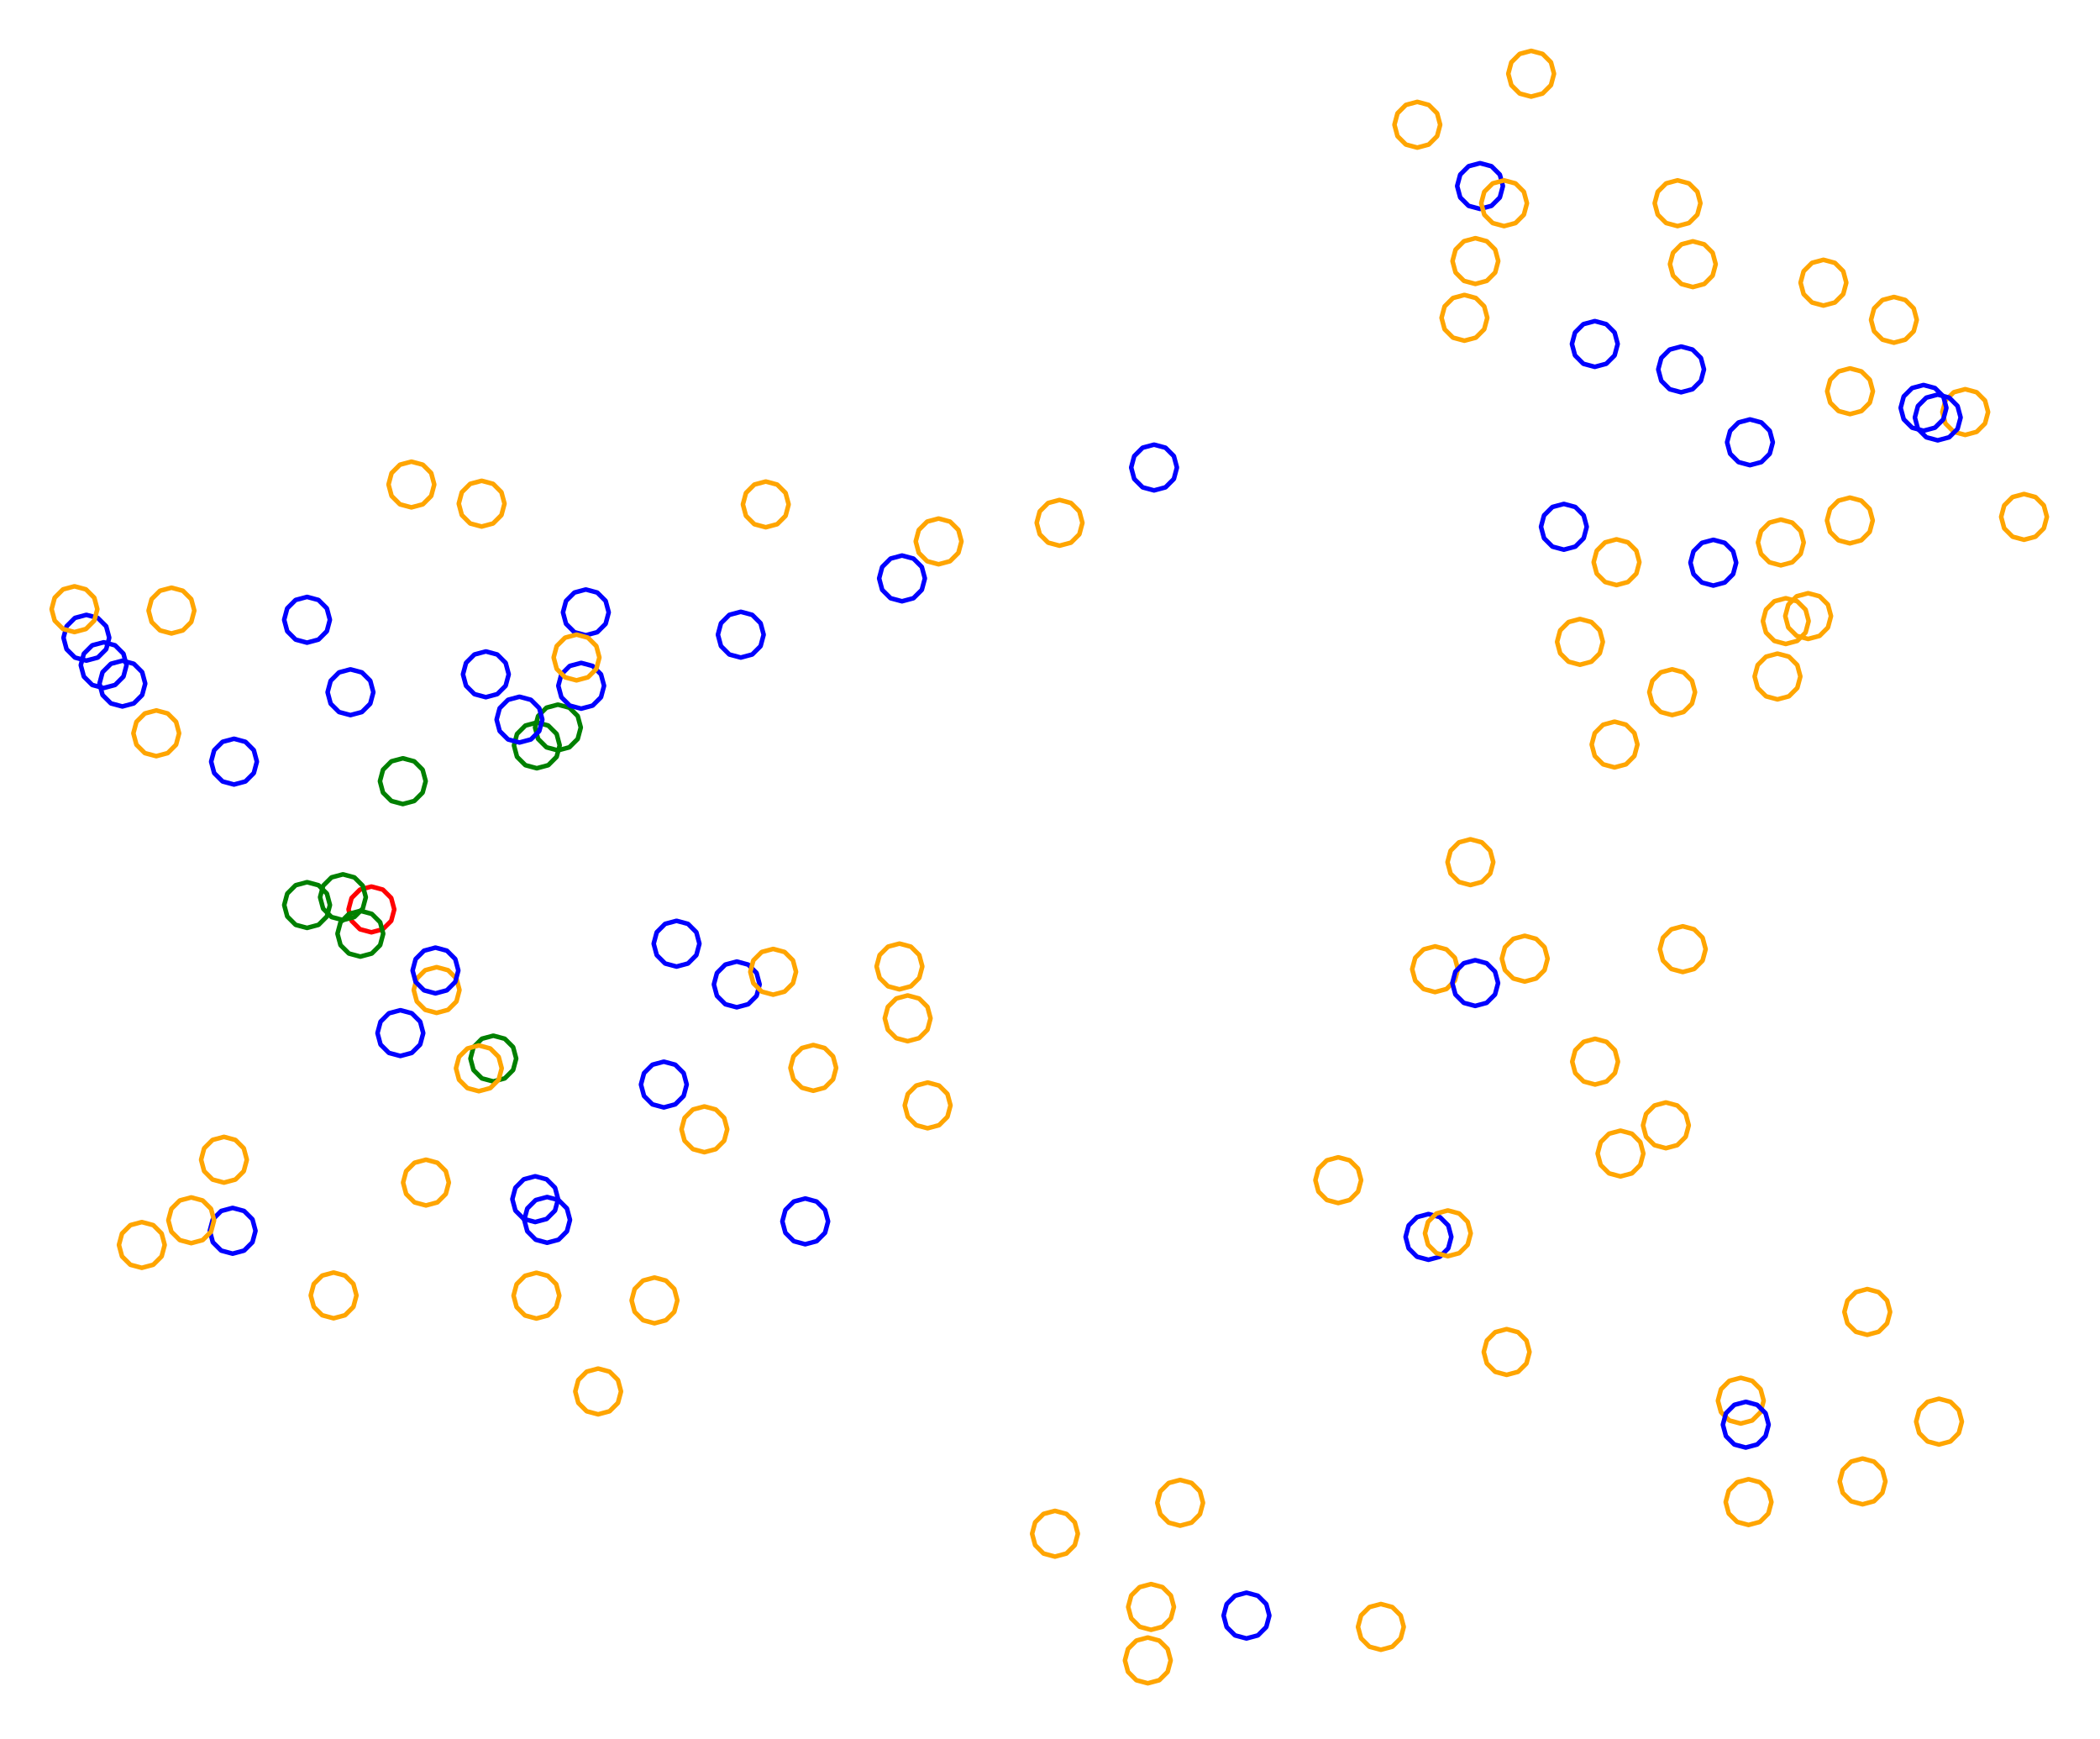 <?xml version="1.0" ?><!DOCTYPE svg  PUBLIC '-//W3C//DTD SVG 1.1//EN'  'http://www.w3.org/Graphics/SVG/1.1/DTD/svg11.dtd'><svg height="380.000" viewBox="-265.000 -188.000 459.000 380.000" width="459.000" xmlns="http://www.w3.org/2000/svg"><line fill="none" stroke="none" stroke-linecap="round" stroke-width="2.0" x1="0.0" x2="0.0" y1="0.0" y2="0.0"/><polygon fill="none" fill-rule="evenodd" points="0.0,0.0 0.0,0.0 0.0,0.0" stroke-linejoin="round"/><polyline fill="none" points="27.503,74.922 30.003,74.252 31.833,72.422 32.503,69.922 31.833,67.422 30.003,65.592 27.503,64.922 25.003,65.592 23.173,67.422 22.503,69.922 23.173,72.422 25.003,74.252 27.503,74.922" stroke="#ffa500" stroke-linecap="round" stroke-linejoin="round"/><polyline fill="none" points="48.657,28.817 51.157,28.147 52.988,26.317 53.657,23.817 52.988,21.317 51.157,19.487 48.657,18.817 46.157,19.487 44.327,21.317 43.657,23.817 44.327,26.317 46.157,28.147 48.657,28.817" stroke="#ffa500" stroke-linecap="round" stroke-linejoin="round"/><polyline fill="none" points="80.337,-42.723 82.837,-43.393 84.667,-45.223 85.337,-47.723 84.667,-50.223 82.837,-52.053 80.337,-52.723 77.837,-52.053 76.007,-50.223 75.337,-47.723 76.007,-45.223 77.837,-43.393 80.337,-42.723" stroke="#ffa500" stroke-linecap="round" stroke-linejoin="round"/><polyline fill="none" points="-97.625,-72.767 -95.125,-73.437 -93.295,-75.267 -92.625,-77.767 -93.295,-80.267 -95.125,-82.097 -97.625,-82.767 -100.125,-82.097 -101.955,-80.267 -102.625,-77.767 -101.955,-75.267 -100.125,-73.437 -97.625,-72.767" stroke="#ffa500" stroke-linecap="round" stroke-linejoin="round"/><polyline fill="none" points="-117.126,23.24 -114.626,22.57 -112.796,20.74 -112.126,18.24 -112.796,15.74 -114.626,13.91 -117.126,13.24 -119.626,13.91 -121.456,15.74 -122.126,18.24 -121.456,20.74 -119.626,22.57 -117.126,23.24" stroke="#00f" stroke-linecap="round" stroke-linejoin="round"/><polyline fill="none" points="-242.345,-37.635 -239.845,-38.305 -238.015,-40.135 -237.345,-42.635 -238.015,-45.135 -239.845,-46.966 -242.345,-47.635 -244.845,-46.966 -246.675,-45.135 -247.345,-42.635 -246.675,-40.135 -244.845,-38.305 -242.345,-37.635" stroke="#00f" stroke-linecap="round" stroke-linejoin="round"/><polyline fill="none" points="164.541,-92.949 167.041,-93.619 168.871,-95.449 169.541,-97.949 168.871,-100.449 167.041,-102.279 164.541,-102.949 162.041,-102.279 160.211,-100.449 159.541,-97.949 160.211,-95.449 162.041,-93.619 164.541,-92.949" stroke="#ffa500" stroke-linecap="round" stroke-linejoin="round"/><polyline fill="none" points="69.665,-166.889 72.165,-167.559 73.996,-169.389 74.665,-171.889 73.996,-174.389 72.165,-176.219 69.665,-176.889 67.165,-176.219 65.335,-174.389 64.665,-171.889 65.335,-169.389 67.165,-167.559 69.665,-166.889" stroke="#ffa500" stroke-linecap="round" stroke-linejoin="round"/><polyline fill="none" points="-246.122,-43.625 -243.622,-44.295 -241.792,-46.125 -241.122,-48.625 -241.792,-51.125 -243.622,-52.956 -246.122,-53.625 -248.622,-52.956 -250.452,-51.125 -251.122,-48.625 -250.452,-46.125 -248.622,-44.295 -246.122,-43.625" stroke="#00f" stroke-linecap="round" stroke-linejoin="round"/><polyline fill="none" points="-148.017,79.067 -145.517,78.397 -143.687,76.567 -143.017,74.067 -143.687,71.567 -145.517,69.737 -148.017,69.067 -150.517,69.737 -152.347,71.567 -153.017,74.067 -152.347,76.567 -150.517,78.397 -148.017,79.067" stroke="#00f" stroke-linecap="round" stroke-linejoin="round"/><polyline fill="none" points="117.184,145.273 119.684,144.603 121.514,142.773 122.184,140.273 121.514,137.773 119.684,135.943 117.184,135.273 114.684,135.943 112.854,137.773 112.184,140.273 112.854,142.773 114.684,144.603 117.184,145.273" stroke="#ffa500" stroke-linecap="round" stroke-linejoin="round"/><polyline fill="none" points="99.115,62.934 101.615,62.265 103.445,60.434 104.115,57.934 103.445,55.434 101.615,53.604 99.115,52.934 96.615,53.604 94.785,55.434 94.115,57.934 94.785,60.434 96.615,62.265 99.115,62.934" stroke="#ffa500" stroke-linecap="round" stroke-linejoin="round"/><polyline fill="none" points="133.551,-121.222 136.051,-121.892 137.881,-123.722 138.551,-126.222 137.881,-128.722 136.051,-130.552 133.551,-131.222 131.051,-130.552 129.221,-128.722 128.551,-126.222 129.221,-123.722 131.051,-121.892 133.551,-121.222" stroke="#ffa500" stroke-linecap="round" stroke-linejoin="round"/><polyline fill="none" points="-67.848,-56.592 -65.348,-57.262 -63.518,-59.092 -62.848,-61.592 -63.518,-64.092 -65.348,-65.923 -67.848,-66.592 -70.348,-65.923 -72.178,-64.092 -72.848,-61.592 -72.178,-59.092 -70.348,-57.262 -67.848,-56.592" stroke="#00f" stroke-linecap="round" stroke-linejoin="round"/><polyline fill="none" points="-14.122,179.874 -11.622,179.205 -9.792,177.374 -9.122,174.874 -9.792,172.374 -11.622,170.544 -14.122,169.874 -16.622,170.544 -18.452,172.374 -19.122,174.874 -18.452,177.374 -16.622,179.205 -14.122,179.874" stroke="#ffa500" stroke-linecap="round" stroke-linejoin="round"/><polyline fill="none" points="139.325,-69.252 141.825,-69.922 143.655,-71.752 144.325,-74.252 143.655,-76.752 141.825,-78.582 139.325,-79.252 136.825,-78.582 134.995,-76.752 134.325,-74.252 134.995,-71.752 136.825,-69.922 139.325,-69.252" stroke="#ffa500" stroke-linecap="round" stroke-linejoin="round"/><polyline fill="none" points="-176.957,-12.279 -174.457,-12.948 -172.627,-14.779 -171.957,-17.279 -172.627,-19.779 -174.457,-21.609 -176.957,-22.279 -179.457,-21.609 -181.287,-19.779 -181.957,-17.279 -181.287,-14.779 -179.457,-12.948 -176.957,-12.279" stroke="#008000" stroke-linecap="round" stroke-linejoin="round"/><polyline fill="none" points="56.386,5.421 58.886,4.751 60.716,2.921 61.386,0.421 60.716,-2.079 58.886,-3.909 56.386,-4.579 53.886,-3.909 52.056,-2.079 51.386,0.421 52.056,2.921 53.886,4.751 56.386,5.421" stroke="#ffa500" stroke-linecap="round" stroke-linejoin="round"/><polyline fill="none" points="-197.891,-47.549 -195.391,-48.219 -193.561,-50.049 -192.891,-52.549 -193.561,-55.049 -195.391,-56.879 -197.891,-57.549 -200.391,-56.879 -202.221,-55.049 -202.891,-52.549 -202.221,-50.049 -200.391,-48.219 -197.891,-47.549" stroke="#00f" stroke-linecap="round" stroke-linejoin="round"/><polyline fill="none" points="58.493,-142.342 60.993,-143.012 62.823,-144.842 63.493,-147.342 62.823,-149.842 60.993,-151.672 58.493,-152.342 55.993,-151.672 54.162,-149.842 53.493,-147.342 54.162,-144.842 55.993,-143.012 58.493,-142.342" stroke="#00f" stroke-linecap="round" stroke-linejoin="round"/><polyline fill="none" points="123.507,-35.156 126.007,-35.826 127.837,-37.656 128.507,-40.156 127.837,-42.656 126.007,-44.487 123.507,-45.156 121.007,-44.487 119.177,-42.656 118.507,-40.156 119.177,-37.656 121.007,-35.826 123.507,-35.156" stroke="#ffa500" stroke-linecap="round" stroke-linejoin="round"/><polyline fill="none" points="-62.248,58.577 -59.748,57.907 -57.918,56.077 -57.248,53.577 -57.918,51.077 -59.748,49.247 -62.248,48.577 -64.748,49.247 -66.578,51.077 -67.248,53.577 -66.578,56.077 -64.748,57.907 -62.248,58.577" stroke="#ffa500" stroke-linecap="round" stroke-linejoin="round"/><polyline fill="none" points="105.004,-125.266 107.504,-125.936 109.334,-127.766 110.004,-130.266 109.334,-132.766 107.504,-134.596 105.004,-135.266 102.504,-134.596 100.674,-132.766 100.004,-130.266 100.674,-127.766 102.504,-125.936 105.004,-125.266" stroke="#ffa500" stroke-linecap="round" stroke-linejoin="round"/><polyline fill="none" points="-89.001,83.926 -86.501,83.256 -84.671,81.426 -84.001,78.926 -84.671,76.426 -86.501,74.596 -89.001,73.926 -91.501,74.596 -93.331,76.426 -94.001,78.926 -93.331,81.426 -91.501,83.256 -89.001,83.926" stroke="#00f" stroke-linecap="round" stroke-linejoin="round"/><polyline fill="none" points="109.482,-60.026 111.982,-60.695 113.813,-62.526 114.482,-65.026 113.813,-67.526 111.982,-69.356 109.482,-70.026 106.982,-69.356 105.152,-67.526 104.482,-65.026 105.152,-62.526 106.982,-60.695 109.482,-60.026" stroke="#00f" stroke-linecap="round" stroke-linejoin="round"/><polyline fill="none" points="158.535,-91.764 161.035,-92.434 162.865,-94.264 163.535,-96.764 162.865,-99.264 161.035,-101.094 158.535,-101.764 156.035,-101.094 154.205,-99.264 153.535,-96.764 154.205,-94.264 156.035,-92.434 158.535,-91.764" stroke="#00f" stroke-linecap="round" stroke-linejoin="round"/><polyline fill="none" points="89.191,69.1 91.691,68.43 93.521,66.6 94.191,64.1 93.521,61.6 91.691,59.77 89.191,59.1 86.691,59.77 84.861,61.6 84.191,64.1 84.861,66.6 86.691,68.43 89.191,69.1" stroke="#ffa500" stroke-linecap="round" stroke-linejoin="round"/><polyline fill="none" points="102.804,24.432 105.304,23.762 107.134,21.932 107.804,19.432 107.134,16.932 105.304,15.102 102.804,14.432 100.304,15.102 98.474,16.932 97.804,19.432 98.474,21.932 100.304,23.762 102.804,24.432" stroke="#ffa500" stroke-linecap="round" stroke-linejoin="round"/><polyline fill="none" points="-33.412,-68.739 -30.912,-69.409 -29.082,-71.239 -28.412,-73.739 -29.082,-76.239 -30.912,-78.069 -33.412,-78.739 -35.912,-78.069 -37.743,-76.239 -38.412,-73.739 -37.743,-71.239 -35.912,-69.409 -33.412,-68.739" stroke="#ffa500" stroke-linecap="round" stroke-linejoin="round"/><polyline fill="none" points="-66.612,39.55 -64.112,38.88 -62.282,37.05 -61.612,34.55 -62.282,32.05 -64.112,30.22 -66.612,29.55 -69.112,30.22 -70.942,32.05 -71.612,34.55 -70.942,37.05 -69.112,38.88 -66.612,39.55" stroke="#ffa500" stroke-linecap="round" stroke-linejoin="round"/><polyline fill="none" points="-169.567,33.365 -167.067,32.695 -165.237,30.865 -164.567,28.365 -165.237,25.865 -167.067,24.035 -169.567,23.365 -172.067,24.035 -173.897,25.865 -174.567,28.365 -173.897,30.865 -172.067,32.695 -169.567,33.365" stroke="#ffa500" stroke-linecap="round" stroke-linejoin="round"/><polyline fill="none" points="-12.757,-80.825 -10.257,-81.495 -8.427,-83.325 -7.757,-85.825 -8.427,-88.325 -10.257,-90.155 -12.757,-90.825 -15.257,-90.155 -17.087,-88.325 -17.757,-85.825 -17.087,-83.325 -15.257,-81.495 -12.757,-80.825" stroke="#00f" stroke-linecap="round" stroke-linejoin="round"/><polyline fill="none" points="-230.847,-22.744 -228.347,-23.414 -226.517,-25.244 -225.847,-27.744 -226.517,-30.244 -228.347,-32.074 -230.847,-32.744 -233.347,-32.074 -235.178,-30.244 -235.847,-27.744 -235.178,-25.244 -233.347,-23.414 -230.847,-22.744" stroke="#ffa500" stroke-linecap="round" stroke-linejoin="round"/><polyline fill="none" points="-192.084,100.106 -189.584,99.436 -187.754,97.606 -187.084,95.106 -187.754,92.606 -189.584,90.776 -192.084,90.106 -194.584,90.776 -196.414,92.606 -197.084,95.106 -196.414,97.606 -194.584,99.436 -192.084,100.106" stroke="#ffa500" stroke-linecap="round" stroke-linejoin="round"/><polyline fill="none" points="158.811,127.691 161.311,127.021 163.141,125.191 163.811,122.691 163.141,120.191 161.311,118.361 158.811,117.691 156.311,118.361 154.481,120.191 153.811,122.691 154.481,125.191 156.311,127.021 158.811,127.691" stroke="#ffa500" stroke-linecap="round" stroke-linejoin="round"/><polyline fill="none" points="-183.821,15.753 -181.321,15.083 -179.491,13.253 -178.821,10.753 -179.491,8.253 -181.321,6.423 -183.821,5.753 -186.321,6.423 -188.152,8.253 -188.821,10.753 -188.152,13.253 -186.321,15.083 -183.821,15.753" stroke="#f00" stroke-linecap="round" stroke-linejoin="round"/><polyline fill="none" points="101.665,-138.59 104.165,-139.26 105.996,-141.09 106.665,-143.59 105.996,-146.09 104.165,-147.92 101.665,-148.59 99.165,-147.92 97.335,-146.09 96.665,-143.59 97.335,-141.09 99.165,-139.26 101.665,-138.59" stroke="#ffa500" stroke-linecap="round" stroke-linejoin="round"/><polyline fill="none" points="139.361,-97.497 141.861,-98.167 143.691,-99.997 144.361,-102.497 143.691,-104.997 141.861,-106.827 139.361,-107.497 136.861,-106.827 135.031,-104.997 134.361,-102.497 135.031,-99.997 136.861,-98.167 139.361,-97.497" stroke="#ffa500" stroke-linecap="round" stroke-linejoin="round"/><polyline fill="none" points="177.393,-70.037 179.893,-70.707 181.723,-72.537 182.393,-75.037 181.723,-77.537 179.893,-79.368 177.393,-80.037 174.893,-79.368 173.063,-77.537 172.393,-75.037 173.063,-72.537 174.893,-70.707 177.393,-70.037" stroke="#ffa500" stroke-linecap="round" stroke-linejoin="round"/><polyline fill="none" points="-169.821,29.097 -167.321,28.427 -165.491,26.597 -164.821,24.097 -165.491,21.597 -167.321,19.767 -169.821,19.097 -172.321,19.767 -174.151,21.597 -174.821,24.097 -174.151,26.597 -172.321,28.427 -169.821,29.097" stroke="#00f" stroke-linecap="round" stroke-linejoin="round"/><polyline fill="none" points="57.475,-125.948 59.975,-126.618 61.805,-128.448 62.475,-130.948 61.805,-133.448 59.975,-135.278 57.475,-135.948 54.975,-135.278 53.145,-133.448 52.475,-130.948 53.145,-128.448 54.975,-126.618 57.475,-125.948" stroke="#ffa500" stroke-linecap="round" stroke-linejoin="round"/><polyline fill="none" points="125.318,-47.262 127.818,-47.932 129.648,-49.762 130.318,-52.262 129.648,-54.762 127.818,-56.592 125.318,-57.262 122.818,-56.592 120.988,-54.762 120.318,-52.262 120.988,-49.762 122.818,-47.932 125.318,-47.262" stroke="#ffa500" stroke-linecap="round" stroke-linejoin="round"/><polyline fill="none" points="143.128,103.723 145.628,103.054 147.459,101.223 148.128,98.723 147.459,96.223 145.628,94.393 143.128,93.723 140.628,94.393 138.798,96.223 138.128,98.723 138.798,101.223 140.628,103.054 143.128,103.723" stroke="#ffa500" stroke-linecap="round" stroke-linejoin="round"/><polyline fill="none" points="36.819,172.552 39.319,171.882 41.149,170.052 41.819,167.552 41.149,165.052 39.319,163.222 36.819,162.552 34.319,163.222 32.489,165.052 31.819,167.552 32.489,170.052 34.319,171.882 36.819,172.552" stroke="#ffa500" stroke-linecap="round" stroke-linejoin="round"/><polyline fill="none" points="-136.953,-49.169 -134.453,-49.839 -132.623,-51.669 -131.953,-54.169 -132.623,-56.669 -134.453,-58.499 -136.953,-59.169 -139.453,-58.499 -141.283,-56.669 -141.953,-54.169 -141.283,-51.669 -139.453,-49.839 -136.953,-49.169" stroke="#00f" stroke-linecap="round" stroke-linejoin="round"/><polyline fill="none" points="-214.151,85.984 -211.651,85.314 -209.82,83.484 -209.151,80.984 -209.82,78.484 -211.651,76.654 -214.151,75.984 -216.651,76.654 -218.481,78.484 -219.151,80.984 -218.481,83.484 -216.651,85.314 -214.151,85.984" stroke="#00f" stroke-linecap="round" stroke-linejoin="round"/><polyline fill="none" points="142.101,140.76 144.601,140.09 146.431,138.26 147.101,135.76 146.431,133.26 144.601,131.43 142.101,130.76 139.601,131.43 137.771,133.26 137.101,135.76 137.771,138.26 139.601,140.09 142.101,140.76" stroke="#ffa500" stroke-linecap="round" stroke-linejoin="round"/><polyline fill="none" points="-171.896,75.444 -169.396,74.774 -167.566,72.944 -166.896,70.444 -167.566,67.944 -169.396,66.114 -171.896,65.444 -174.396,66.114 -176.226,67.944 -176.896,70.444 -176.226,72.944 -174.396,74.774 -171.896,75.444" stroke="#ffa500" stroke-linecap="round" stroke-linejoin="round"/><polyline fill="none" points="-103.086,-44.296 -100.586,-44.965 -98.756,-46.796 -98.086,-49.296 -98.756,-51.796 -100.586,-53.626 -103.086,-54.296 -105.586,-53.626 -107.416,-51.796 -108.086,-49.296 -107.416,-46.796 -105.586,-44.965 -103.086,-44.296" stroke="#00f" stroke-linecap="round" stroke-linejoin="round"/><polyline fill="none" points="130.204,-48.359 132.704,-49.028 134.535,-50.859 135.204,-53.359 134.535,-55.859 132.704,-57.689 130.204,-58.359 127.704,-57.689 125.874,-55.859 125.204,-53.359 125.874,-50.859 127.704,-49.028 130.204,-48.359" stroke="#ffa500" stroke-linecap="round" stroke-linejoin="round"/><polyline fill="none" points="57.438,31.842 59.938,31.172 61.768,29.342 62.438,26.842 61.768,24.342 59.938,22.512 57.438,21.842 54.938,22.512 53.108,24.342 52.438,26.842 53.108,29.342 54.938,31.172 57.438,31.842" stroke="#00f" stroke-linecap="round" stroke-linejoin="round"/><polyline fill="none" points="64.309,112.473 66.809,111.803 68.639,109.973 69.309,107.473 68.639,104.973 66.809,103.142 64.309,102.473 61.809,103.142 59.979,104.973 59.309,107.473 59.979,109.973 61.809,111.803 64.309,112.473" stroke="#ffa500" stroke-linecap="round" stroke-linejoin="round"/><polyline fill="none" points="-175.081,-77.112 -172.581,-77.782 -170.751,-79.612 -170.081,-82.112 -170.751,-84.612 -172.581,-86.442 -175.081,-87.112 -177.581,-86.442 -179.411,-84.612 -180.081,-82.112 -179.411,-79.612 -177.581,-77.782 -175.081,-77.112" stroke="#ffa500" stroke-linecap="round" stroke-linejoin="round"/><polyline fill="none" points="-59.851,-64.677 -57.351,-65.347 -55.52,-67.177 -54.851,-69.677 -55.52,-72.177 -57.351,-74.007 -59.851,-74.677 -62.351,-74.007 -64.181,-72.177 -64.851,-69.677 -64.181,-67.177 -62.351,-65.347 -59.851,-64.677" stroke="#ffa500" stroke-linecap="round" stroke-linejoin="round"/><polyline fill="none" points="-111.045,63.81 -108.545,63.14 -106.715,61.31 -106.045,58.81 -106.715,56.31 -108.545,54.479 -111.045,53.81 -113.545,54.479 -115.375,56.31 -116.045,58.81 -115.375,61.31 -113.545,63.14 -111.045,63.81" stroke="#ffa500" stroke-linecap="round" stroke-linejoin="round"/><polyline fill="none" points="47.219,87.322 49.719,86.652 51.549,84.822 52.219,82.322 51.549,79.822 49.719,77.992 47.219,77.322 44.719,77.992 42.889,79.822 42.219,82.322 42.889,84.822 44.719,86.652 47.219,87.322" stroke="#00f" stroke-linecap="round" stroke-linejoin="round"/><polyline fill="none" points="-34.414,152.189 -31.914,151.519 -30.084,149.689 -29.414,147.189 -30.084,144.689 -31.914,142.859 -34.414,142.189 -36.914,142.859 -38.744,144.689 -39.414,147.189 -38.744,149.689 -36.914,151.519 -34.414,152.189" stroke="#ffa500" stroke-linecap="round" stroke-linejoin="round"/><polyline fill="none" points="-103.966,32.142 -101.466,31.472 -99.636,29.642 -98.966,27.142 -99.636,24.642 -101.466,22.811 -103.966,22.142 -106.466,22.811 -108.296,24.642 -108.966,27.142 -108.296,29.642 -106.466,31.472 -103.966,32.142" stroke="#00f" stroke-linecap="round" stroke-linejoin="round"/><polyline fill="none" points="-147.753,100.158 -145.253,99.488 -143.423,97.658 -142.753,95.158 -143.423,92.658 -145.253,90.828 -147.753,90.158 -150.253,90.828 -152.083,92.658 -152.753,95.158 -152.083,97.658 -150.253,99.488 -147.753,100.158" stroke="#ffa500" stroke-linecap="round" stroke-linejoin="round"/><polyline fill="none" points="68.263,26.514 70.763,25.844 72.593,24.014 73.263,21.514 72.593,19.014 70.763,17.184 68.263,16.514 65.763,17.184 63.932,19.014 63.263,21.514 63.932,24.014 65.763,25.844 68.263,26.514" stroke="#ffa500" stroke-linecap="round" stroke-linejoin="round"/><polyline fill="none" points="-143.056,-24.009 -140.556,-24.679 -138.726,-26.509 -138.056,-29.009 -138.726,-31.509 -140.556,-33.339 -143.056,-34.009 -145.556,-33.339 -147.386,-31.509 -148.056,-29.009 -147.386,-26.509 -145.556,-24.679 -143.056,-24.009" stroke="#008000" stroke-linecap="round" stroke-linejoin="round"/><polyline fill="none" points="-137.97,-33.126 -135.47,-33.796 -133.64,-35.626 -132.97,-38.126 -133.64,-40.626 -135.47,-42.457 -137.97,-43.126 -140.47,-42.457 -142.3,-40.626 -142.97,-38.126 -142.3,-35.626 -140.47,-33.796 -137.97,-33.126" stroke="#00f" stroke-linecap="round" stroke-linejoin="round"/><polyline fill="none" points="7.442,170.076 9.942,169.407 11.772,167.576 12.442,165.076 11.772,162.576 9.942,160.746 7.442,160.076 4.942,160.746 3.112,162.576 2.442,165.076 3.112,167.576 4.942,169.407 7.442,170.076" stroke="#00f" stroke-linecap="round" stroke-linejoin="round"/><polyline fill="none" points="-177.493,42.778 -174.993,42.108 -173.163,40.278 -172.493,37.778 -173.163,35.278 -174.993,33.448 -177.493,32.778 -179.993,33.448 -181.823,35.278 -182.493,37.778 -181.823,40.278 -179.993,42.108 -177.493,42.778" stroke="#00f" stroke-linecap="round" stroke-linejoin="round"/><polyline fill="none" points="115.485,123.112 117.985,122.442 119.815,120.612 120.485,118.112 119.815,115.612 117.985,113.782 115.485,113.112 112.985,113.782 111.155,115.612 110.485,118.112 111.155,120.612 112.985,122.442 115.485,123.112" stroke="#ffa500" stroke-linecap="round" stroke-linejoin="round"/><polyline fill="none" points="-87.241,50.38 -84.741,49.71 -82.911,47.88 -82.241,45.38 -82.911,42.88 -84.741,41.05 -87.241,40.38 -89.741,41.05 -91.571,42.88 -92.241,45.38 -91.571,47.88 -89.741,49.71 -87.241,50.38" stroke="#ffa500" stroke-linecap="round" stroke-linejoin="round"/><polyline fill="none" points="124.237,-64.446 126.737,-65.116 128.568,-66.946 129.237,-69.446 128.568,-71.946 126.737,-73.776 124.237,-74.446 121.737,-73.776 119.907,-71.946 119.237,-69.446 119.907,-66.946 121.737,-65.116 124.237,-64.446" stroke="#ffa500" stroke-linecap="round" stroke-linejoin="round"/><polyline fill="none" points="-134.264,121.097 -131.764,120.428 -129.934,118.597 -129.264,116.097 -129.934,113.597 -131.764,111.767 -134.264,111.097 -136.764,111.767 -138.595,113.597 -139.264,116.097 -138.595,118.597 -136.764,120.428 -134.264,121.097" stroke="#ffa500" stroke-linecap="round" stroke-linejoin="round"/><polyline fill="none" points="87.898,-20.288 90.398,-20.958 92.228,-22.788 92.898,-25.288 92.228,-27.788 90.398,-29.618 87.898,-30.288 85.398,-29.618 83.568,-27.788 82.898,-25.288 83.568,-22.788 85.398,-20.958 87.898,-20.288" stroke="#ffa500" stroke-linecap="round" stroke-linejoin="round"/><polyline fill="none" points="-197.88,14.792 -195.38,14.122 -193.55,12.292 -192.88,9.792 -193.55,7.292 -195.38,5.462 -197.88,4.792 -200.38,5.462 -202.21,7.292 -202.88,9.792 -202.21,12.292 -200.38,14.122 -197.88,14.792" stroke="#008000" stroke-linecap="round" stroke-linejoin="round"/><polyline fill="none" points="-145.415,83.602 -142.915,82.933 -141.085,81.102 -140.415,78.602 -141.085,76.102 -142.915,74.272 -145.415,73.602 -147.915,74.272 -149.745,76.102 -150.415,78.602 -149.745,81.102 -147.915,82.933 -145.415,83.602" stroke="#00f" stroke-linecap="round" stroke-linejoin="round"/><polyline fill="none" points="-68.407,28.219 -65.907,27.549 -64.077,25.719 -63.407,23.219 -64.077,20.719 -65.907,18.888 -68.407,18.219 -70.907,18.888 -72.737,20.719 -73.407,23.219 -72.737,25.719 -70.907,27.549 -68.407,28.219" stroke="#ffa500" stroke-linecap="round" stroke-linejoin="round"/><polyline fill="none" points="116.572,128.358 119.072,127.688 120.902,125.858 121.572,123.358 120.902,120.858 119.072,119.027 116.572,118.358 114.072,119.027 112.242,120.858 111.572,123.358 112.242,125.858 114.072,127.688 116.572,128.358" stroke="#00f" stroke-linecap="round" stroke-linejoin="round"/><polyline fill="none" points="-248.722,-49.867 -246.222,-50.536 -244.392,-52.367 -243.722,-54.867 -244.392,-57.367 -246.222,-59.197 -248.722,-59.867 -251.222,-59.197 -253.052,-57.367 -253.722,-54.867 -253.052,-52.367 -251.222,-50.536 -248.722,-49.867" stroke="#ffa500" stroke-linecap="round" stroke-linejoin="round"/><polyline fill="none" points="-121.951,101.2 -119.451,100.53 -117.62,98.7 -116.951,96.2 -117.62,93.7 -119.451,91.869 -121.951,91.2 -124.451,91.869 -126.281,93.7 -126.951,96.2 -126.281,98.7 -124.451,100.53 -121.951,101.2" stroke="#ffa500" stroke-linecap="round" stroke-linejoin="round"/><polyline fill="none" points="-234.004,89.078 -231.504,88.408 -229.673,86.578 -229.004,84.078 -229.673,81.578 -231.504,79.748 -234.004,79.078 -236.504,79.748 -238.334,81.578 -239.004,84.078 -238.334,86.578 -236.504,88.408 -234.004,89.078" stroke="#ffa500" stroke-linecap="round" stroke-linejoin="round"/><polyline fill="none" points="-147.666,-20.101 -145.166,-20.771 -143.336,-22.601 -142.666,-25.101 -143.336,-27.601 -145.166,-29.431 -147.666,-30.101 -150.166,-29.431 -151.996,-27.601 -152.666,-25.101 -151.996,-22.601 -150.166,-20.771 -147.666,-20.101" stroke="#008000" stroke-linecap="round" stroke-linejoin="round"/><polyline fill="none" points="-227.529,-49.561 -225.029,-50.231 -223.199,-52.061 -222.529,-54.561 -223.199,-57.061 -225.029,-58.891 -227.529,-59.561 -230.029,-58.891 -231.86,-57.061 -232.529,-54.561 -231.86,-52.061 -230.029,-50.231 -227.529,-49.561" stroke="#ffa500" stroke-linecap="round" stroke-linejoin="round"/><polyline fill="none" points="-158.808,-35.631 -156.308,-36.301 -154.478,-38.131 -153.808,-40.631 -154.478,-43.131 -156.308,-44.962 -158.808,-45.631 -161.308,-44.962 -163.138,-43.131 -163.808,-40.631 -163.138,-38.131 -161.308,-36.301 -158.808,-35.631" stroke="#00f" stroke-linecap="round" stroke-linejoin="round"/><polyline fill="none" points="83.58,-107.826 86.08,-108.496 87.91,-110.326 88.58,-112.826 87.91,-115.326 86.08,-117.156 83.58,-117.826 81.08,-117.156 79.25,-115.326 78.58,-112.826 79.25,-110.326 81.08,-108.496 83.58,-107.826" stroke="#00f" stroke-linecap="round" stroke-linejoin="round"/><polyline fill="none" points="-213.853,-16.548 -211.353,-17.218 -209.523,-19.048 -208.853,-21.548 -209.523,-24.048 -211.353,-25.878 -213.853,-26.548 -216.353,-25.878 -218.183,-24.048 -218.853,-21.548 -218.183,-19.048 -216.353,-17.218 -213.853,-16.548" stroke="#00f" stroke-linecap="round" stroke-linejoin="round"/><polyline fill="none" points="51.457,86.537 53.957,85.867 55.787,84.037 56.457,81.537 55.787,79.037 53.957,77.207 51.457,76.537 48.957,77.207 47.126,79.037 46.457,81.537 47.126,84.037 48.957,85.867 51.457,86.537" stroke="#ffa500" stroke-linecap="round" stroke-linejoin="round"/><polyline fill="none" points="-157.175,48.345 -154.675,47.675 -152.844,45.845 -152.175,43.345 -152.844,40.845 -154.675,39.014 -157.175,38.345 -159.675,39.014 -161.505,40.845 -162.175,43.345 -161.505,45.845 -159.675,47.675 -157.175,48.345" stroke="#008000" stroke-linecap="round" stroke-linejoin="round"/><polyline fill="none" points="83.643,49.021 86.143,48.352 87.973,46.521 88.643,44.021 87.973,41.521 86.143,39.691 83.643,39.021 81.143,39.691 79.313,41.521 78.643,44.021 79.313,46.521 81.143,48.352 83.643,49.021" stroke="#ffa500" stroke-linecap="round" stroke-linejoin="round"/><polyline fill="none" points="44.783,-155.74 47.283,-156.41 49.113,-158.24 49.783,-160.74 49.113,-163.24 47.283,-165.07 44.783,-165.74 42.283,-165.07 40.453,-163.24 39.783,-160.74 40.453,-158.24 42.283,-156.41 44.783,-155.74" stroke="#ffa500" stroke-linecap="round" stroke-linejoin="round"/><polyline fill="none" points="-13.413,168.191 -10.913,167.521 -9.082,165.691 -8.413,163.191 -9.082,160.691 -10.913,158.861 -13.413,158.191 -15.913,158.861 -17.743,160.691 -18.413,163.191 -17.743,165.691 -15.913,167.521 -13.413,168.191" stroke="#ffa500" stroke-linecap="round" stroke-linejoin="round"/><polyline fill="none" points="148.953,-113.103 151.453,-113.773 153.283,-115.603 153.953,-118.103 153.283,-120.603 151.453,-122.433 148.953,-123.103 146.453,-122.433 144.623,-120.603 143.953,-118.103 144.623,-115.603 146.453,-113.773 148.953,-113.103" stroke="#ffa500" stroke-linecap="round" stroke-linejoin="round"/><polyline fill="none" points="55.079,-113.541 57.579,-114.211 59.409,-116.041 60.079,-118.541 59.409,-121.041 57.579,-122.871 55.079,-123.541 52.579,-122.871 50.749,-121.041 50.079,-118.541 50.749,-116.041 52.579,-114.211 55.079,-113.541" stroke="#ffa500" stroke-linecap="round" stroke-linejoin="round"/><polyline fill="none" points="76.816,-67.87 79.316,-68.539 81.147,-70.37 81.816,-72.87 81.147,-75.37 79.316,-77.2 76.816,-77.87 74.316,-77.2 72.486,-75.37 71.816,-72.87 72.486,-70.37 74.316,-68.539 76.816,-67.87" stroke="#00f" stroke-linecap="round" stroke-linejoin="round"/><polyline fill="none" points="155.429,-93.861 157.929,-94.531 159.759,-96.361 160.429,-98.861 159.759,-101.361 157.929,-103.191 155.429,-103.861 152.929,-103.191 151.099,-101.361 150.429,-98.861 151.099,-96.361 152.929,-94.531 155.429,-93.861" stroke="#00f" stroke-linecap="round" stroke-linejoin="round"/><polyline fill="none" points="-238.255,-33.606 -235.755,-34.276 -233.925,-36.106 -233.255,-38.606 -233.925,-41.106 -235.755,-42.936 -238.255,-43.606 -240.755,-42.936 -242.585,-41.106 -243.255,-38.606 -242.585,-36.106 -240.755,-34.276 -238.255,-33.606" stroke="#00f" stroke-linecap="round" stroke-linejoin="round"/><polyline fill="none" points="117.487,-86.339 119.987,-87.009 121.817,-88.839 122.487,-91.339 121.817,-93.839 119.987,-95.669 117.487,-96.339 114.987,-95.669 113.157,-93.839 112.487,-91.339 113.157,-88.839 114.987,-87.009 117.487,-86.339" stroke="#00f" stroke-linecap="round" stroke-linejoin="round"/><polyline fill="none" points="-159.729,-72.928 -157.229,-73.598 -155.399,-75.428 -154.729,-77.928 -155.399,-80.428 -157.229,-82.259 -159.729,-82.928 -162.229,-82.259 -164.059,-80.428 -164.729,-77.928 -164.059,-75.428 -162.229,-73.598 -159.729,-72.928" stroke="#ffa500" stroke-linecap="round" stroke-linejoin="round"/><polyline fill="none" points="-223.206,83.688 -220.706,83.018 -218.876,81.188 -218.206,78.688 -218.876,76.188 -220.706,74.358 -223.206,73.688 -225.706,74.358 -227.536,76.188 -228.206,78.688 -227.536,81.188 -225.706,83.018 -223.206,83.688" stroke="#ffa500" stroke-linecap="round" stroke-linejoin="round"/><polyline fill="none" points="-119.905,54.022 -117.405,53.352 -115.575,51.522 -114.905,49.022 -115.575,46.522 -117.405,44.692 -119.905,44.022 -122.405,44.692 -124.235,46.522 -124.905,49.022 -124.235,51.522 -122.405,53.352 -119.905,54.022" stroke="#00f" stroke-linecap="round" stroke-linejoin="round"/><polyline fill="none" points="-186.24,21.057 -183.74,20.387 -181.91,18.557 -181.24,16.057 -181.91,13.557 -183.74,11.727 -186.24,11.057 -188.74,11.727 -190.57,13.557 -191.24,16.057 -190.57,18.557 -188.74,20.387 -186.24,21.057" stroke="#008000" stroke-linecap="round" stroke-linejoin="round"/><polyline fill="none" points="100.487,-31.726 102.987,-32.396 104.817,-34.226 105.487,-36.726 104.817,-39.226 102.987,-41.056 100.487,-41.726 97.987,-41.056 96.157,-39.226 95.487,-36.726 96.157,-34.226 97.987,-32.396 100.487,-31.726" stroke="#ffa500" stroke-linecap="round" stroke-linejoin="round"/><polyline fill="none" points="63.749,-138.583 66.249,-139.253 68.079,-141.083 68.749,-143.583 68.079,-146.083 66.249,-147.914 63.749,-148.583 61.249,-147.914 59.419,-146.083 58.749,-143.583 59.419,-141.083 61.249,-139.253 63.749,-138.583" stroke="#ffa500" stroke-linecap="round" stroke-linejoin="round"/><polyline fill="none" points="-188.4,-31.716 -185.9,-32.386 -184.07,-34.216 -183.4,-36.716 -184.07,-39.216 -185.9,-41.046 -188.4,-41.716 -190.9,-41.046 -192.73,-39.216 -193.4,-36.716 -192.73,-34.216 -190.9,-32.386 -188.4,-31.716" stroke="#00f" stroke-linecap="round" stroke-linejoin="round"/><polyline fill="none" points="102.442,-102.268 104.942,-102.938 106.772,-104.768 107.442,-107.268 106.772,-109.768 104.942,-111.598 102.442,-112.268 99.942,-111.598 98.112,-109.768 97.442,-107.268 98.112,-104.768 99.942,-102.938 102.442,-102.268" stroke="#00f" stroke-linecap="round" stroke-linejoin="round"/><polyline fill="none" points="88.328,-60.134 90.828,-60.804 92.658,-62.634 93.328,-65.134 92.658,-67.634 90.828,-69.464 88.328,-70.134 85.828,-69.464 83.997,-67.634 83.328,-65.134 83.997,-62.634 85.828,-60.804 88.328,-60.134" stroke="#ffa500" stroke-linecap="round" stroke-linejoin="round"/><polyline fill="none" points="-216.047,70.456 -213.547,69.786 -211.717,67.956 -211.047,65.456 -211.717,62.956 -213.547,61.126 -216.047,60.456 -218.547,61.126 -220.377,62.956 -221.047,65.456 -220.377,67.956 -218.547,69.786 -216.047,70.456" stroke="#ffa500" stroke-linecap="round" stroke-linejoin="round"/><polyline fill="none" points="-190.042,13.082 -187.542,12.413 -185.712,10.582 -185.042,8.082 -185.712,5.582 -187.542,3.752 -190.042,3.082 -192.542,3.752 -194.372,5.582 -195.042,8.082 -194.372,10.582 -192.542,12.413 -190.042,13.082" stroke="#008000" stroke-linecap="round" stroke-linejoin="round"/><polyline fill="none" points="-96.009,29.384 -93.509,28.714 -91.679,26.884 -91.009,24.384 -91.679,21.884 -93.509,20.054 -96.009,19.384 -98.509,20.054 -100.339,21.884 -101.009,24.384 -100.339,26.884 -98.509,28.714 -96.009,29.384" stroke="#ffa500" stroke-linecap="round" stroke-linejoin="round"/><polyline fill="none" points="-138.99,-39.309 -136.49,-39.979 -134.66,-41.809 -133.99,-44.309 -134.66,-46.809 -136.49,-48.639 -138.99,-49.309 -141.49,-48.639 -143.321,-46.809 -143.99,-44.309 -143.321,-41.809 -141.49,-39.979 -138.99,-39.309" stroke="#ffa500" stroke-linecap="round" stroke-linejoin="round"/><polyline fill="none" points="-151.458,-25.729 -148.958,-26.399 -147.128,-28.229 -146.458,-30.729 -147.128,-33.229 -148.958,-35.059 -151.458,-35.729 -153.958,-35.059 -155.788,-33.229 -156.458,-30.729 -155.788,-28.229 -153.958,-26.399 -151.458,-25.729" stroke="#00f" stroke-linecap="round" stroke-linejoin="round"/><polyline fill="none" points="-7.055,145.43 -4.555,144.76 -2.725,142.93 -2.055,140.43 -2.725,137.93 -4.555,136.1 -7.055,135.43 -9.555,136.1 -11.385,137.93 -12.055,140.43 -11.385,142.93 -9.555,144.76 -7.055,145.43" stroke="#ffa500" stroke-linecap="round" stroke-linejoin="round"/><polyline fill="none" points="-160.338,50.474 -157.838,49.804 -156.008,47.974 -155.338,45.474 -156.008,42.974 -157.838,41.144 -160.338,40.474 -162.838,41.144 -164.669,42.974 -165.338,45.474 -164.669,47.974 -162.838,49.804 -160.338,50.474" stroke="#ffa500" stroke-linecap="round" stroke-linejoin="round"/></svg>